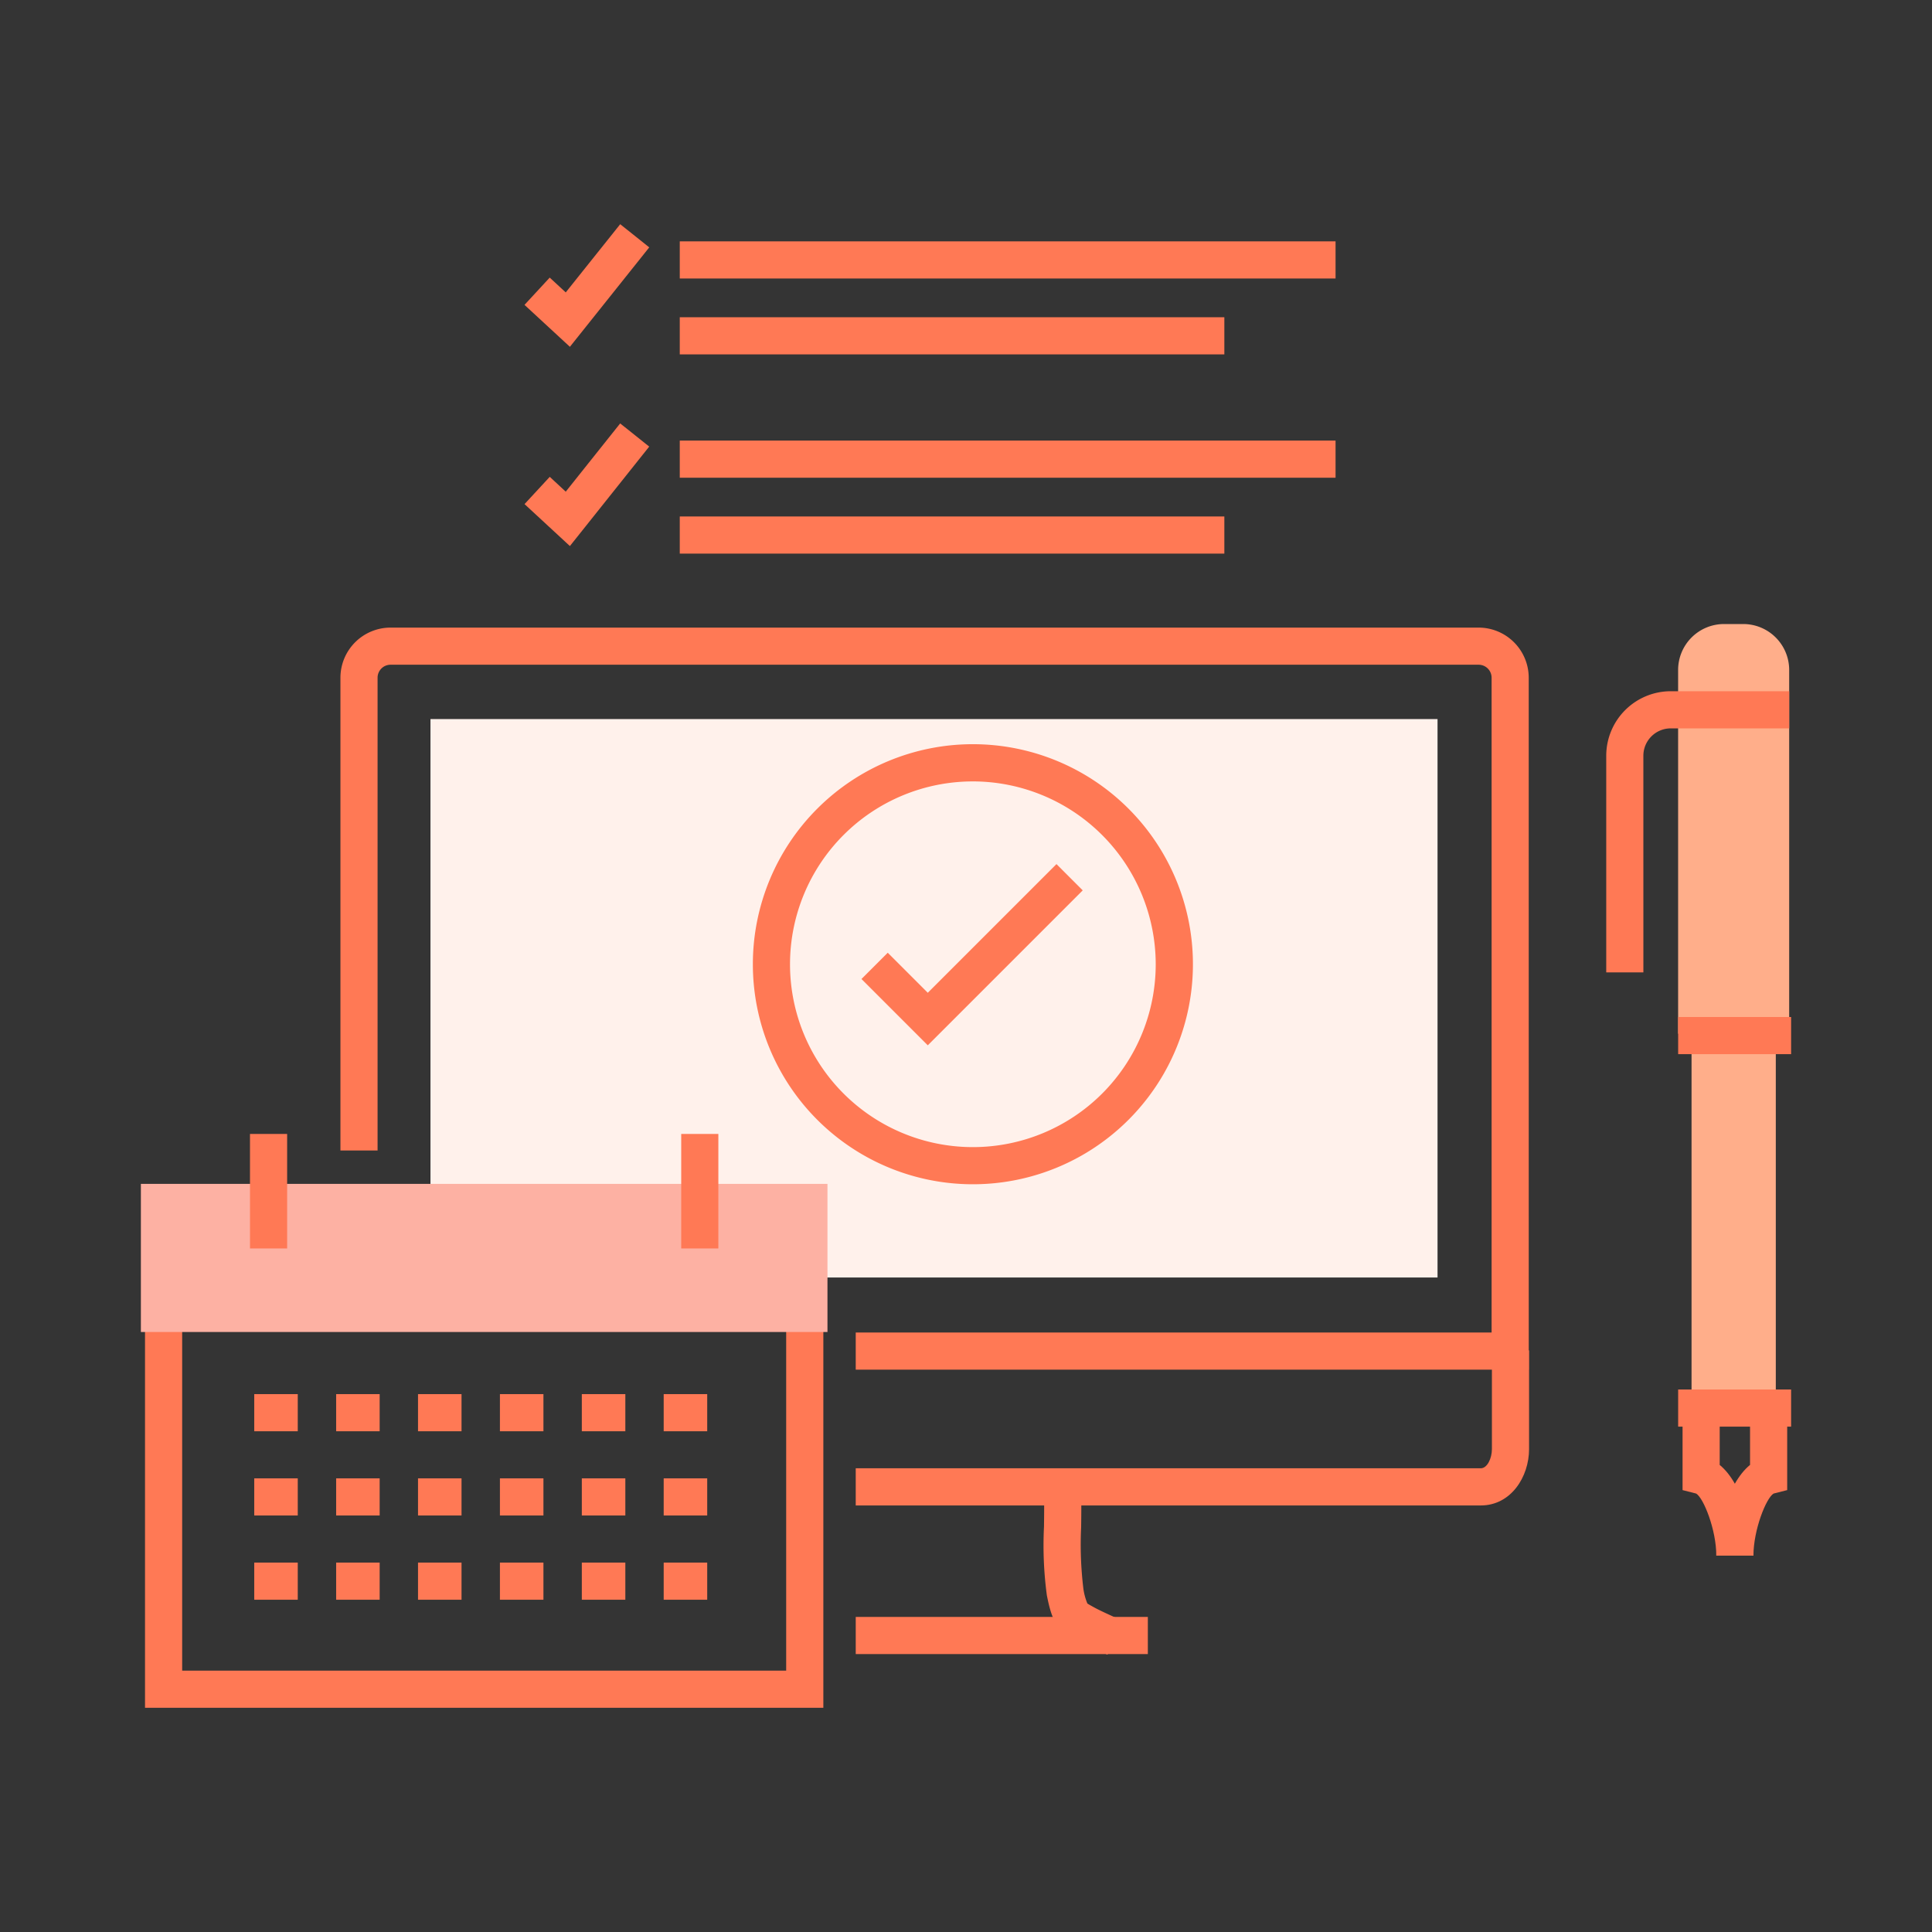<svg xmlns="http://www.w3.org/2000/svg" xmlns:xlink="http://www.w3.org/1999/xlink" width="216" height="216" viewBox="0 0 216 216">
  <rect x="0" y="0" width="216" height="216" fill="#333333" stroke="none"/>
  <defs>
    <clipPath id="clip-path">
      <rect id="Rectangle_734" data-name="Rectangle 734" width="184.497" height="165.865" fill="none"/>
    </clipPath>
  </defs>
  <g id="Group_880" data-name="Group 880" transform="translate(-682 -5456)">
    <path id="Path_4456" data-name="Path 4456" d="M0,0H216V216H0Z" transform="translate(682 5456)" fill="#fff" opacity="0.004"/>
    <g id="Group_886" data-name="Group 886" transform="translate(697.751 5481.067)">
      <g id="Group_885" data-name="Group 885" clip-path="url(#clip-path)">
        <path id="Path_4457" data-name="Path 4457" d="M155.165,128.062H79.921v-4.153h71.091V50.7a1.451,1.451,0,0,0-1.45-1.449H27.91A1.45,1.45,0,0,0,26.463,50.7V103.56H22.31V50.7a5.607,5.607,0,0,1,5.6-5.6H149.562a5.609,5.609,0,0,1,5.6,5.6Z" fill="#ff7955"/>
        <rect id="Rectangle_705" data-name="Rectangle 705" width="112.591" height="62.433" transform="translate(32.376 55.326)" fill="#fff1eb"/>
        <path id="Path_4458" data-name="Path 4458" d="M149.8,143.244H79.921v-4.155H149.8c.735,0,1.247-1.131,1.247-2.146V125.911H155.2v11.034c0,3.1-2.02,6.3-5.4,6.3" fill="#ff7955"/>
        <path id="Path_4459" data-name="Path 4459" d="M108.068,159.924c-1.091-.474-2.584-1.144-3.506-1.649l-.118-.066c-2.04-1.131-2.57-1.958-3.155-4.919a41.97,41.97,0,0,1-.32-7.673c.021-1.591.041-3.093-.036-4.05l4.139-.336c.094,1.152.072,2.75.05,4.442a40.9,40.9,0,0,0,.242,6.811,6.61,6.61,0,0,0,.456,1.721c.059.052.38.229.638.372l.111.061c.6.329,1.725.855,3.155,1.477Z" fill="#ff7955"/>
        <rect id="Rectangle_706" data-name="Rectangle 706" width="32.658" height="4.153" transform="translate(79.921 155.707)" fill="#ff7955"/>
        <path id="Path_4460" data-name="Path 4460" d="M93.02,107.335a24.6,24.6,0,1,1,24.6-24.6,24.6,24.6,0,0,1-24.6,24.6m0-45.039a20.443,20.443,0,1,0,20.44,20.446v0A20.466,20.466,0,0,0,93.02,62.295" fill="#ff7955"/>
        <path id="Path_4461" data-name="Path 4461" d="M87.976,91.8l-7.414-7.415L83.5,81.449l4.477,4.477,14.386-14.387,2.936,2.937Z" fill="#ff7955"/>
        <path id="Path_4462" data-name="Path 4462" d="M76.3,165.865H.462V123.729H4.615v37.983h67.53V123.729H76.3Z" fill="#ff7955"/>
        <rect id="Rectangle_707" data-name="Rectangle 707" width="76.761" height="16.565" transform="translate(0 107.29)" fill="#fdb1a3"/>
        <rect id="Rectangle_708" data-name="Rectangle 708" width="4.153" height="12.803" transform="translate(12.198 101.709)" fill="#ff7955"/>
        <rect id="Rectangle_709" data-name="Rectangle 709" width="4.153" height="12.803" transform="translate(60.41 101.709)" fill="#ff7955"/>
        <rect id="Rectangle_710" data-name="Rectangle 710" width="4.865" height="4.153" transform="translate(12.674 130.797)" fill="#ff7955"/>
        <rect id="Rectangle_711" data-name="Rectangle 711" width="4.865" height="4.153" transform="translate(21.831 130.797)" fill="#ff7955"/>
        <rect id="Rectangle_712" data-name="Rectangle 712" width="4.865" height="4.153" transform="translate(30.984 130.797)" fill="#ff7955"/>
        <rect id="Rectangle_713" data-name="Rectangle 713" width="4.865" height="4.153" transform="translate(40.141 130.797)" fill="#ff7955"/>
        <rect id="Rectangle_714" data-name="Rectangle 714" width="4.865" height="4.153" transform="translate(49.297 130.797)" fill="#ff7955"/>
        <rect id="Rectangle_715" data-name="Rectangle 715" width="4.865" height="4.153" transform="translate(58.451 130.797)" fill="#ff7955"/>
        <rect id="Rectangle_716" data-name="Rectangle 716" width="4.865" height="4.153" transform="translate(12.674 140.214)" fill="#ff7955"/>
        <rect id="Rectangle_717" data-name="Rectangle 717" width="4.865" height="4.153" transform="translate(21.831 140.214)" fill="#ff7955"/>
        <rect id="Rectangle_718" data-name="Rectangle 718" width="4.865" height="4.153" transform="translate(30.984 140.214)" fill="#ff7955"/>
        <rect id="Rectangle_719" data-name="Rectangle 719" width="4.865" height="4.153" transform="translate(40.141 140.214)" fill="#ff7955"/>
        <rect id="Rectangle_720" data-name="Rectangle 720" width="4.865" height="4.153" transform="translate(49.297 140.214)" fill="#ff7955"/>
        <rect id="Rectangle_721" data-name="Rectangle 721" width="4.865" height="4.153" transform="translate(58.451 140.214)" fill="#ff7955"/>
        <rect id="Rectangle_722" data-name="Rectangle 722" width="4.865" height="4.153" transform="translate(12.674 149.632)" fill="#ff7955"/>
        <rect id="Rectangle_723" data-name="Rectangle 723" width="4.865" height="4.153" transform="translate(21.831 149.632)" fill="#ff7955"/>
        <rect id="Rectangle_724" data-name="Rectangle 724" width="4.865" height="4.153" transform="translate(30.984 149.632)" fill="#ff7955"/>
        <rect id="Rectangle_725" data-name="Rectangle 725" width="4.865" height="4.153" transform="translate(40.141 149.632)" fill="#ff7955"/>
        <rect id="Rectangle_726" data-name="Rectangle 726" width="4.865" height="4.153" transform="translate(49.297 149.632)" fill="#ff7955"/>
        <rect id="Rectangle_727" data-name="Rectangle 727" width="4.865" height="4.153" transform="translate(58.451 149.632)" fill="#ff7955"/>
        <path id="Path_4463" data-name="Path 4463" d="M184.282,90.5V49.837a5.137,5.137,0,0,0-5.137-5.136H177a5.135,5.135,0,0,0-5.135,5.135h0V90.5Z" fill="#ffae8a"/>
        <path id="Path_4464" data-name="Path 4464" d="M182.786,132.441V82.579c0-2.835-1.746-5.135-3.9-5.135h-1.62c-2.152,0-3.9,2.3-3.9,5.135v49.863Z" fill="#ffae8a"/>
        <path id="Path_4465" data-name="Path 4465" d="M167.981,83.649h-4.153V59.423a7.22,7.22,0,0,1,7.214-7.21h13.239v4.153H171.039a3.063,3.063,0,0,0-3.06,3.057Z" fill="#ff7955"/>
        <rect id="Rectangle_728" data-name="Rectangle 728" width="12.628" height="4.153" transform="translate(171.869 88.634)" fill="#ff7955"/>
        <rect id="Rectangle_729" data-name="Rectangle 729" width="12.628" height="4.153" transform="translate(171.869 130.283)" fill="#ff7955"/>
        <path id="Path_4466" data-name="Path 4466" d="M180.287,148.851h-4.153c0-2.871-1.416-6.439-2.253-6.937l-1.519-.386v-7.984h4.152v5.173c2.616,2.125,3.772,7.4,3.772,10.139" fill="#ff7955"/>
        <path id="Path_4467" data-name="Path 4467" d="M180.287,148.851h-4.153c0-2.744,1.156-8.013,3.772-10.139v-5.168h4.153v7.984l-1.518.386c-.838.5-2.254,4.065-2.254,6.937" fill="#ff7955"/>
        <rect id="Rectangle_730" data-name="Rectangle 730" width="73.318" height="4.153" transform="translate(60.248 1.917)" fill="#ff7955"/>
        <rect id="Rectangle_731" data-name="Rectangle 731" width="60.885" height="4.153" transform="translate(60.248 10.401)" fill="#ff7955"/>
        <path id="Path_4468" data-name="Path 4468" d="M47.965,13.707,42.889,9.019l2.819-3.05L47.5,7.625,53.589,0l3.247,2.59Z" fill="#ff7955"/>
        <rect id="Rectangle_732" data-name="Rectangle 732" width="73.318" height="4.153" transform="translate(60.248 24.19)" fill="#ff7955"/>
        <rect id="Rectangle_733" data-name="Rectangle 733" width="60.885" height="4.153" transform="translate(60.248 32.675)" fill="#ff7955"/>
        <path id="Path_4469" data-name="Path 4469" d="M47.964,35.982l-5.071-4.69,2.82-3.049L47.5,29.9l6.085-7.63,3.247,2.59Z" fill="#ff7955"/>
      </g>
    </g>
  </g>
</svg>
